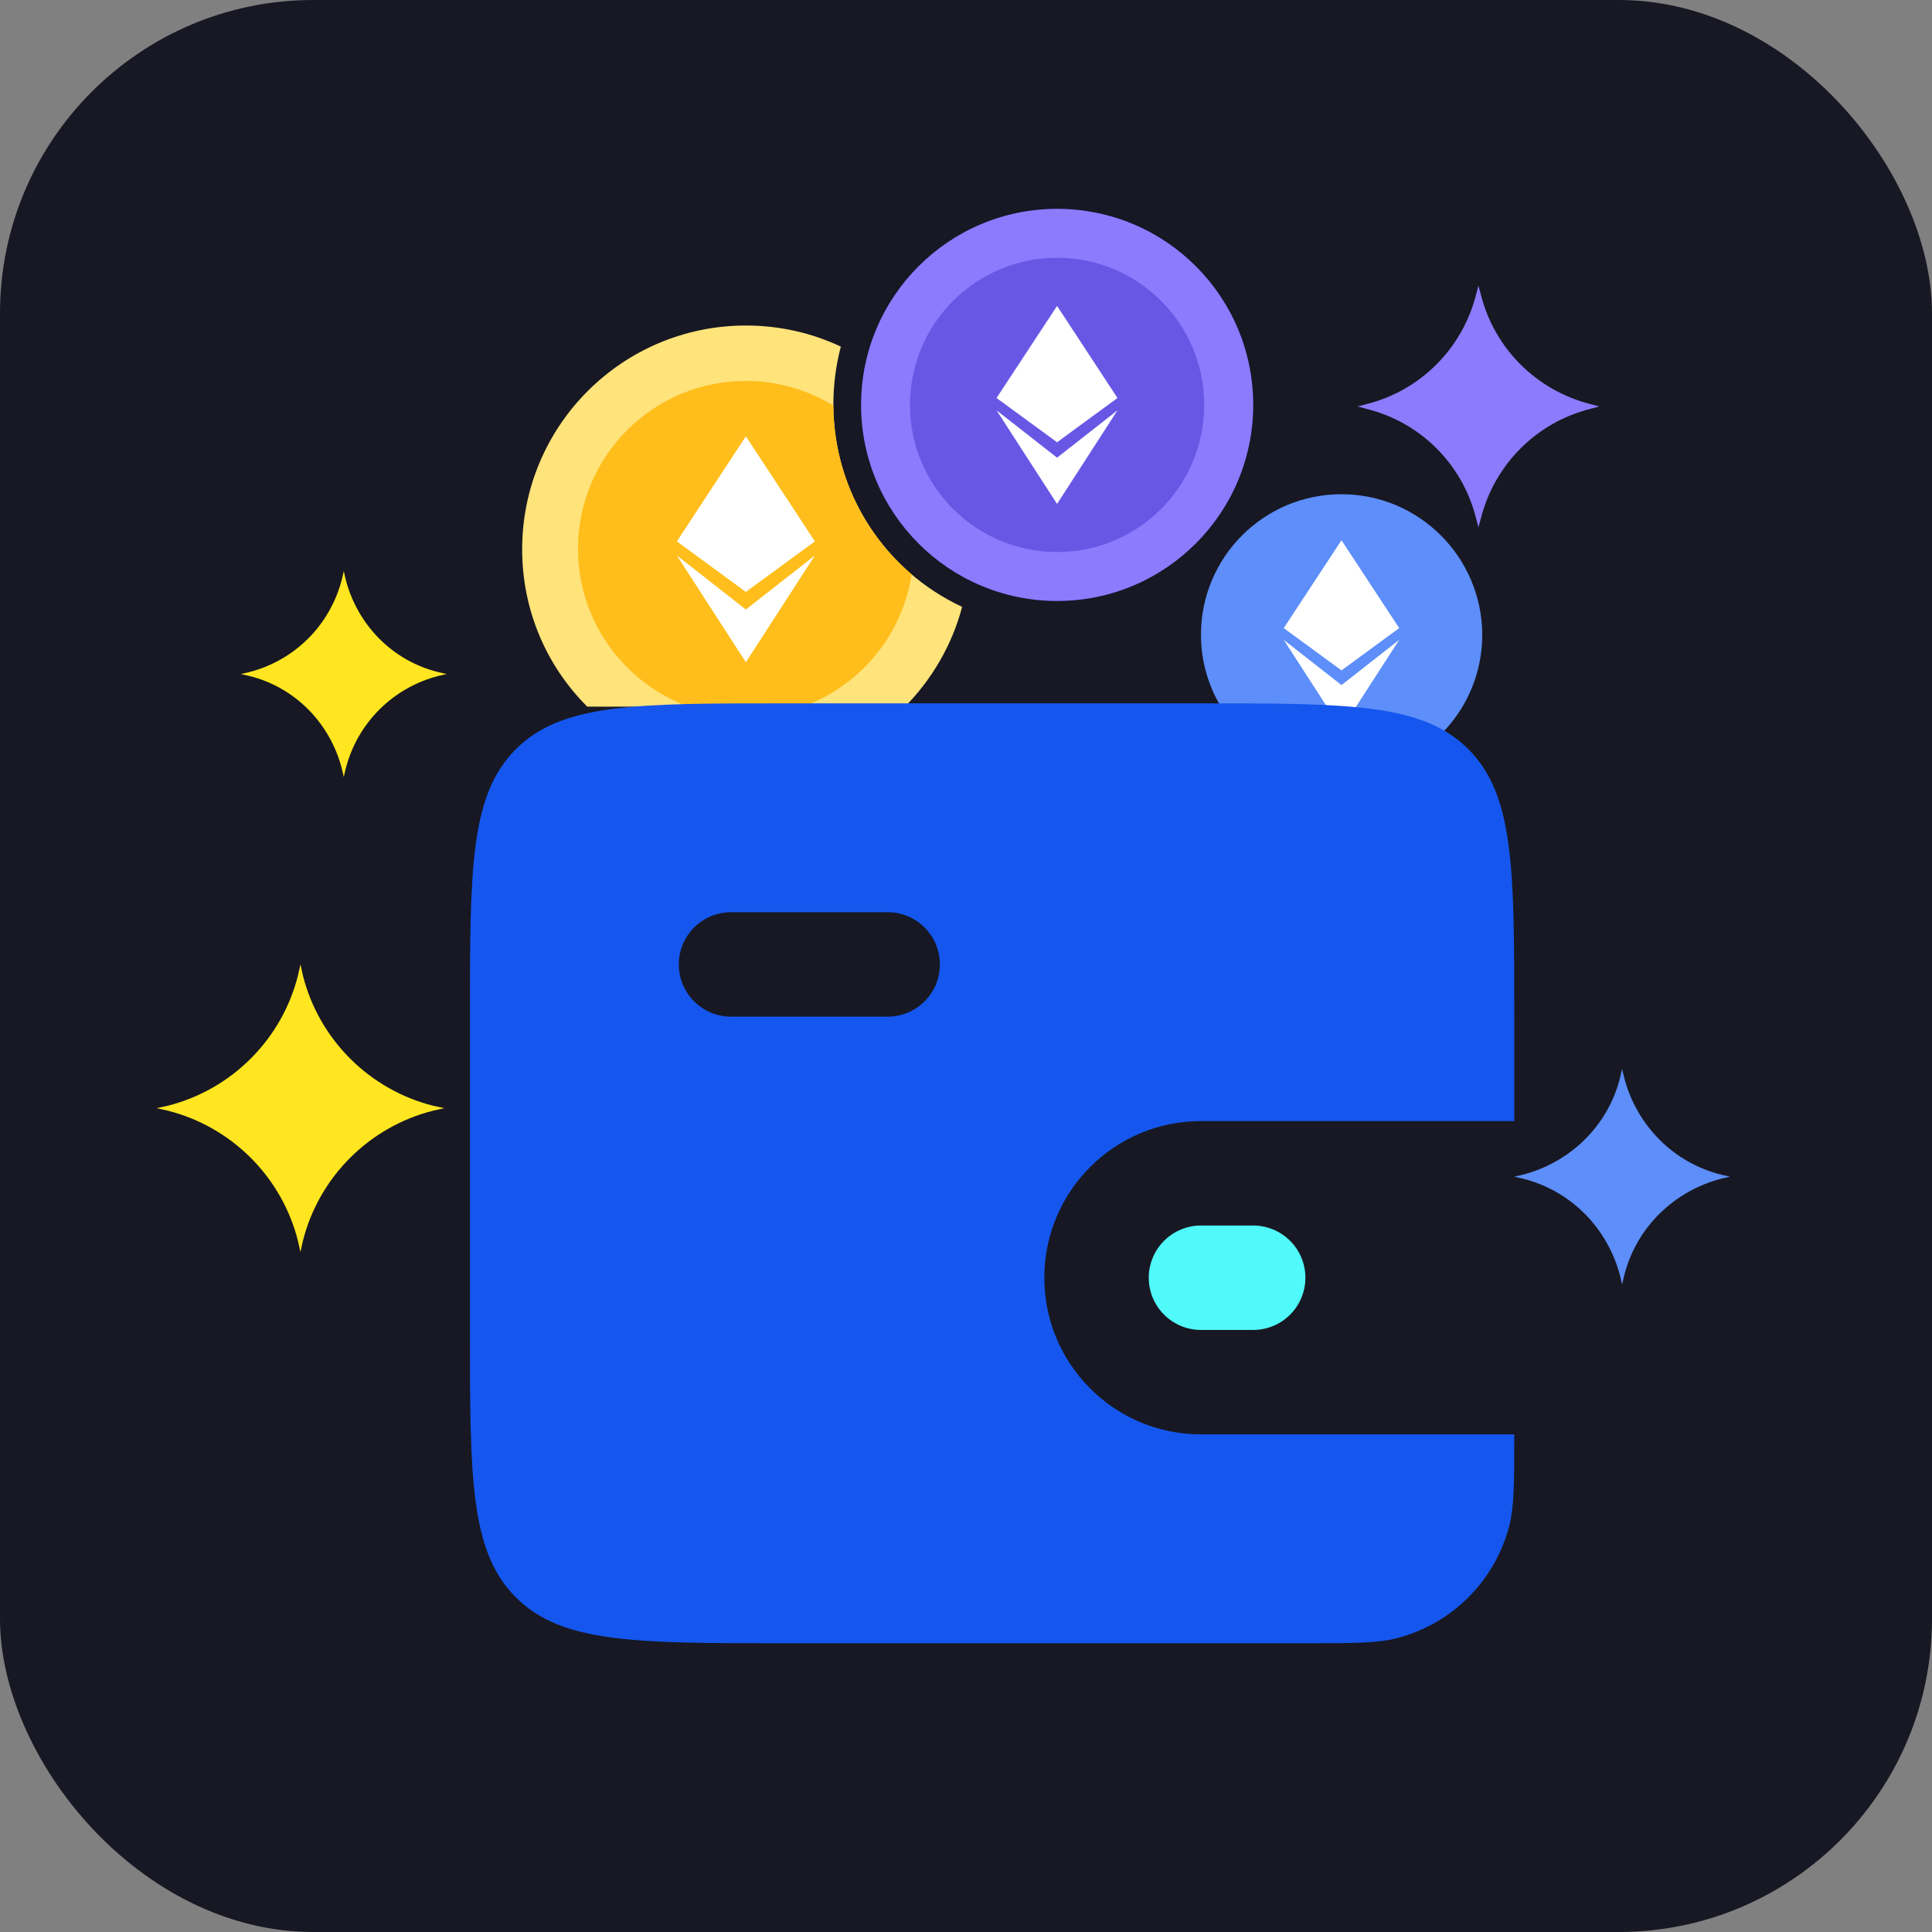 <svg width="37" height="37" viewBox="0 0 37 37" fill="none" xmlns="http://www.w3.org/2000/svg">
<rect x="0" y="0" width="37" height="37" fill="#808080" stroke="none"/>
<rect width="37" height="37" rx="6" fill="#171823"/>
<path d="M24 24.47H23" stroke="#50FAFA" stroke-width="2" stroke-linecap="round"/>
<path d="M8.294 21.176C7.071 20.867 6.11 19.906 5.801 18.683L5.754 18.47L5.706 18.683C5.398 19.906 4.436 20.867 3.214 21.176L3 21.223L3.214 21.271C4.436 21.579 5.398 22.541 5.706 23.763L5.754 23.977L5.801 23.763C6.11 22.541 7.071 21.579 8.294 21.271L8.507 21.223L8.294 21.176Z" fill="#FFE620"/>
<path d="M8.399 12.873C7.521 12.659 6.845 11.971 6.619 11.093L6.584 10.938L6.548 11.093C6.322 11.971 5.646 12.648 4.768 12.873L4.613 12.909L4.768 12.944C5.646 13.158 6.322 13.846 6.548 14.725L6.584 14.879L6.619 14.725C6.845 13.846 7.521 13.17 8.399 12.944L8.554 12.909L8.399 12.873Z" fill="#FFE620"/>
<path d="M30.451 7.737C29.43 7.476 28.623 6.68 28.362 5.648L28.314 5.47L28.267 5.648C28.006 6.668 27.211 7.476 26.178 7.737L26 7.784L26.178 7.832C27.211 8.093 28.006 8.888 28.267 9.921L28.314 10.099L28.362 9.921C28.623 8.9 29.418 8.093 30.451 7.832L30.629 7.784L30.451 7.737Z" fill="#8C7BFD"/>
<path d="M32.976 22.499C32.05 22.274 31.338 21.55 31.101 20.624L31.065 20.47L31.03 20.624C30.804 21.55 30.08 22.262 29.154 22.499L29 22.535L29.154 22.57C30.08 22.796 30.792 23.52 31.03 24.446L31.065 24.6L31.101 24.446C31.326 23.52 32.05 22.808 32.976 22.57L33.13 22.535L32.976 22.499Z" fill="#5D8EF9"/>
<path d="M25.69 9.465C24.204 9.465 23 10.669 23 12.155C23 13.141 23.535 14.007 24.331 14.479H26.239C26.451 14.479 26.662 14.514 26.852 14.585C27.761 14.155 28.387 13.226 28.387 12.155C28.381 10.669 27.176 9.465 25.69 9.465Z" fill="#5D8EF9"/>
<path d="M25.691 10.346L24.585 12.029L25.691 12.839L26.796 12.029L25.691 10.346ZM25.691 13.12L24.585 12.254L25.691 13.966L26.796 12.254L25.691 13.12Z" fill="white"/>
<path d="M20.245 4C18.173 4 16.491 5.682 16.491 7.754C16.491 9.827 18.173 11.509 20.245 11.509C22.318 11.509 24 9.827 24 7.754C24 5.674 22.318 4 20.245 4Z" fill="#330D84"/>
<path d="M20.245 4.937C18.689 4.937 17.427 6.198 17.427 7.755C17.427 9.311 18.689 10.572 20.245 10.572C21.801 10.572 23.062 9.311 23.062 7.755C23.062 6.198 21.801 4.937 20.245 4.937Z" fill="#5932AE"/>
<path d="M20.245 4C18.173 4 16.491 5.682 16.491 7.754C16.491 9.827 18.173 11.509 20.245 11.509C22.318 11.509 24 9.827 24 7.754C24 5.674 22.318 4 20.245 4Z" fill="#8C7BFD"/>
<path d="M20.245 4.937C18.689 4.937 17.427 6.198 17.427 7.755C17.427 9.311 18.689 10.572 20.245 10.572C21.801 10.572 23.062 9.311 23.062 7.755C23.062 6.198 21.801 4.937 20.245 4.937Z" fill="#6857E5"/>
<path d="M20.244 5.859L19.085 7.622L20.244 8.47L21.401 7.622L20.244 5.859ZM20.244 8.765L19.085 7.858L20.244 9.651L21.401 7.858L20.244 8.765Z" fill="white"/>
<path d="M15.96 7.749C15.96 7.362 16.01 6.992 16.103 6.638C15.547 6.377 14.933 6.234 14.285 6.234C11.919 6.234 10 8.153 10 10.519C10 11.697 10.471 12.758 11.246 13.533H17.332C17.846 13.011 18.233 12.354 18.426 11.622C16.962 10.94 15.96 9.458 15.96 7.749Z" fill="#FFE37B"/>
<path d="M15.96 7.767C15.472 7.472 14.899 7.295 14.285 7.295C12.509 7.295 11.069 8.735 11.069 10.511C11.069 11.892 11.945 13.07 13.165 13.525H15.396C16.474 13.129 17.282 12.161 17.459 10.999C16.549 10.225 15.969 9.063 15.96 7.767Z" fill="#FFBE1B"/>
<path d="M14.284 8.356L12.963 10.368L14.284 11.336L15.606 10.368L14.284 8.356ZM14.284 11.673L12.963 10.638L14.284 12.683L15.606 10.638L14.284 11.673Z" fill="white"/>
<path fill-rule="evenodd" clip-rule="evenodd" d="M9.879 14.348C9 15.227 9 16.641 9 19.47V25.47C9 28.298 9 29.712 9.879 30.591C10.757 31.47 12.172 31.47 15 31.47H25C25.93 31.47 26.395 31.47 26.776 31.367C27.812 31.09 28.62 30.282 28.898 29.246C29 28.865 29 28.4 29 27.47H23C21.343 27.47 20 26.127 20 24.47C20 22.813 21.343 21.47 23 21.47H29V19.47C29 16.641 29 15.227 28.121 14.348C27.243 13.47 25.828 13.47 23 13.47H15C12.172 13.47 10.757 13.47 9.879 14.348ZM14 17.47C13.448 17.47 13 17.917 13 18.47C13 19.022 13.448 19.47 14 19.47H17C17.552 19.47 18 19.022 18 18.47C18 17.917 17.552 17.47 17 17.47H14Z" fill="#1556EE"/>
</svg>
